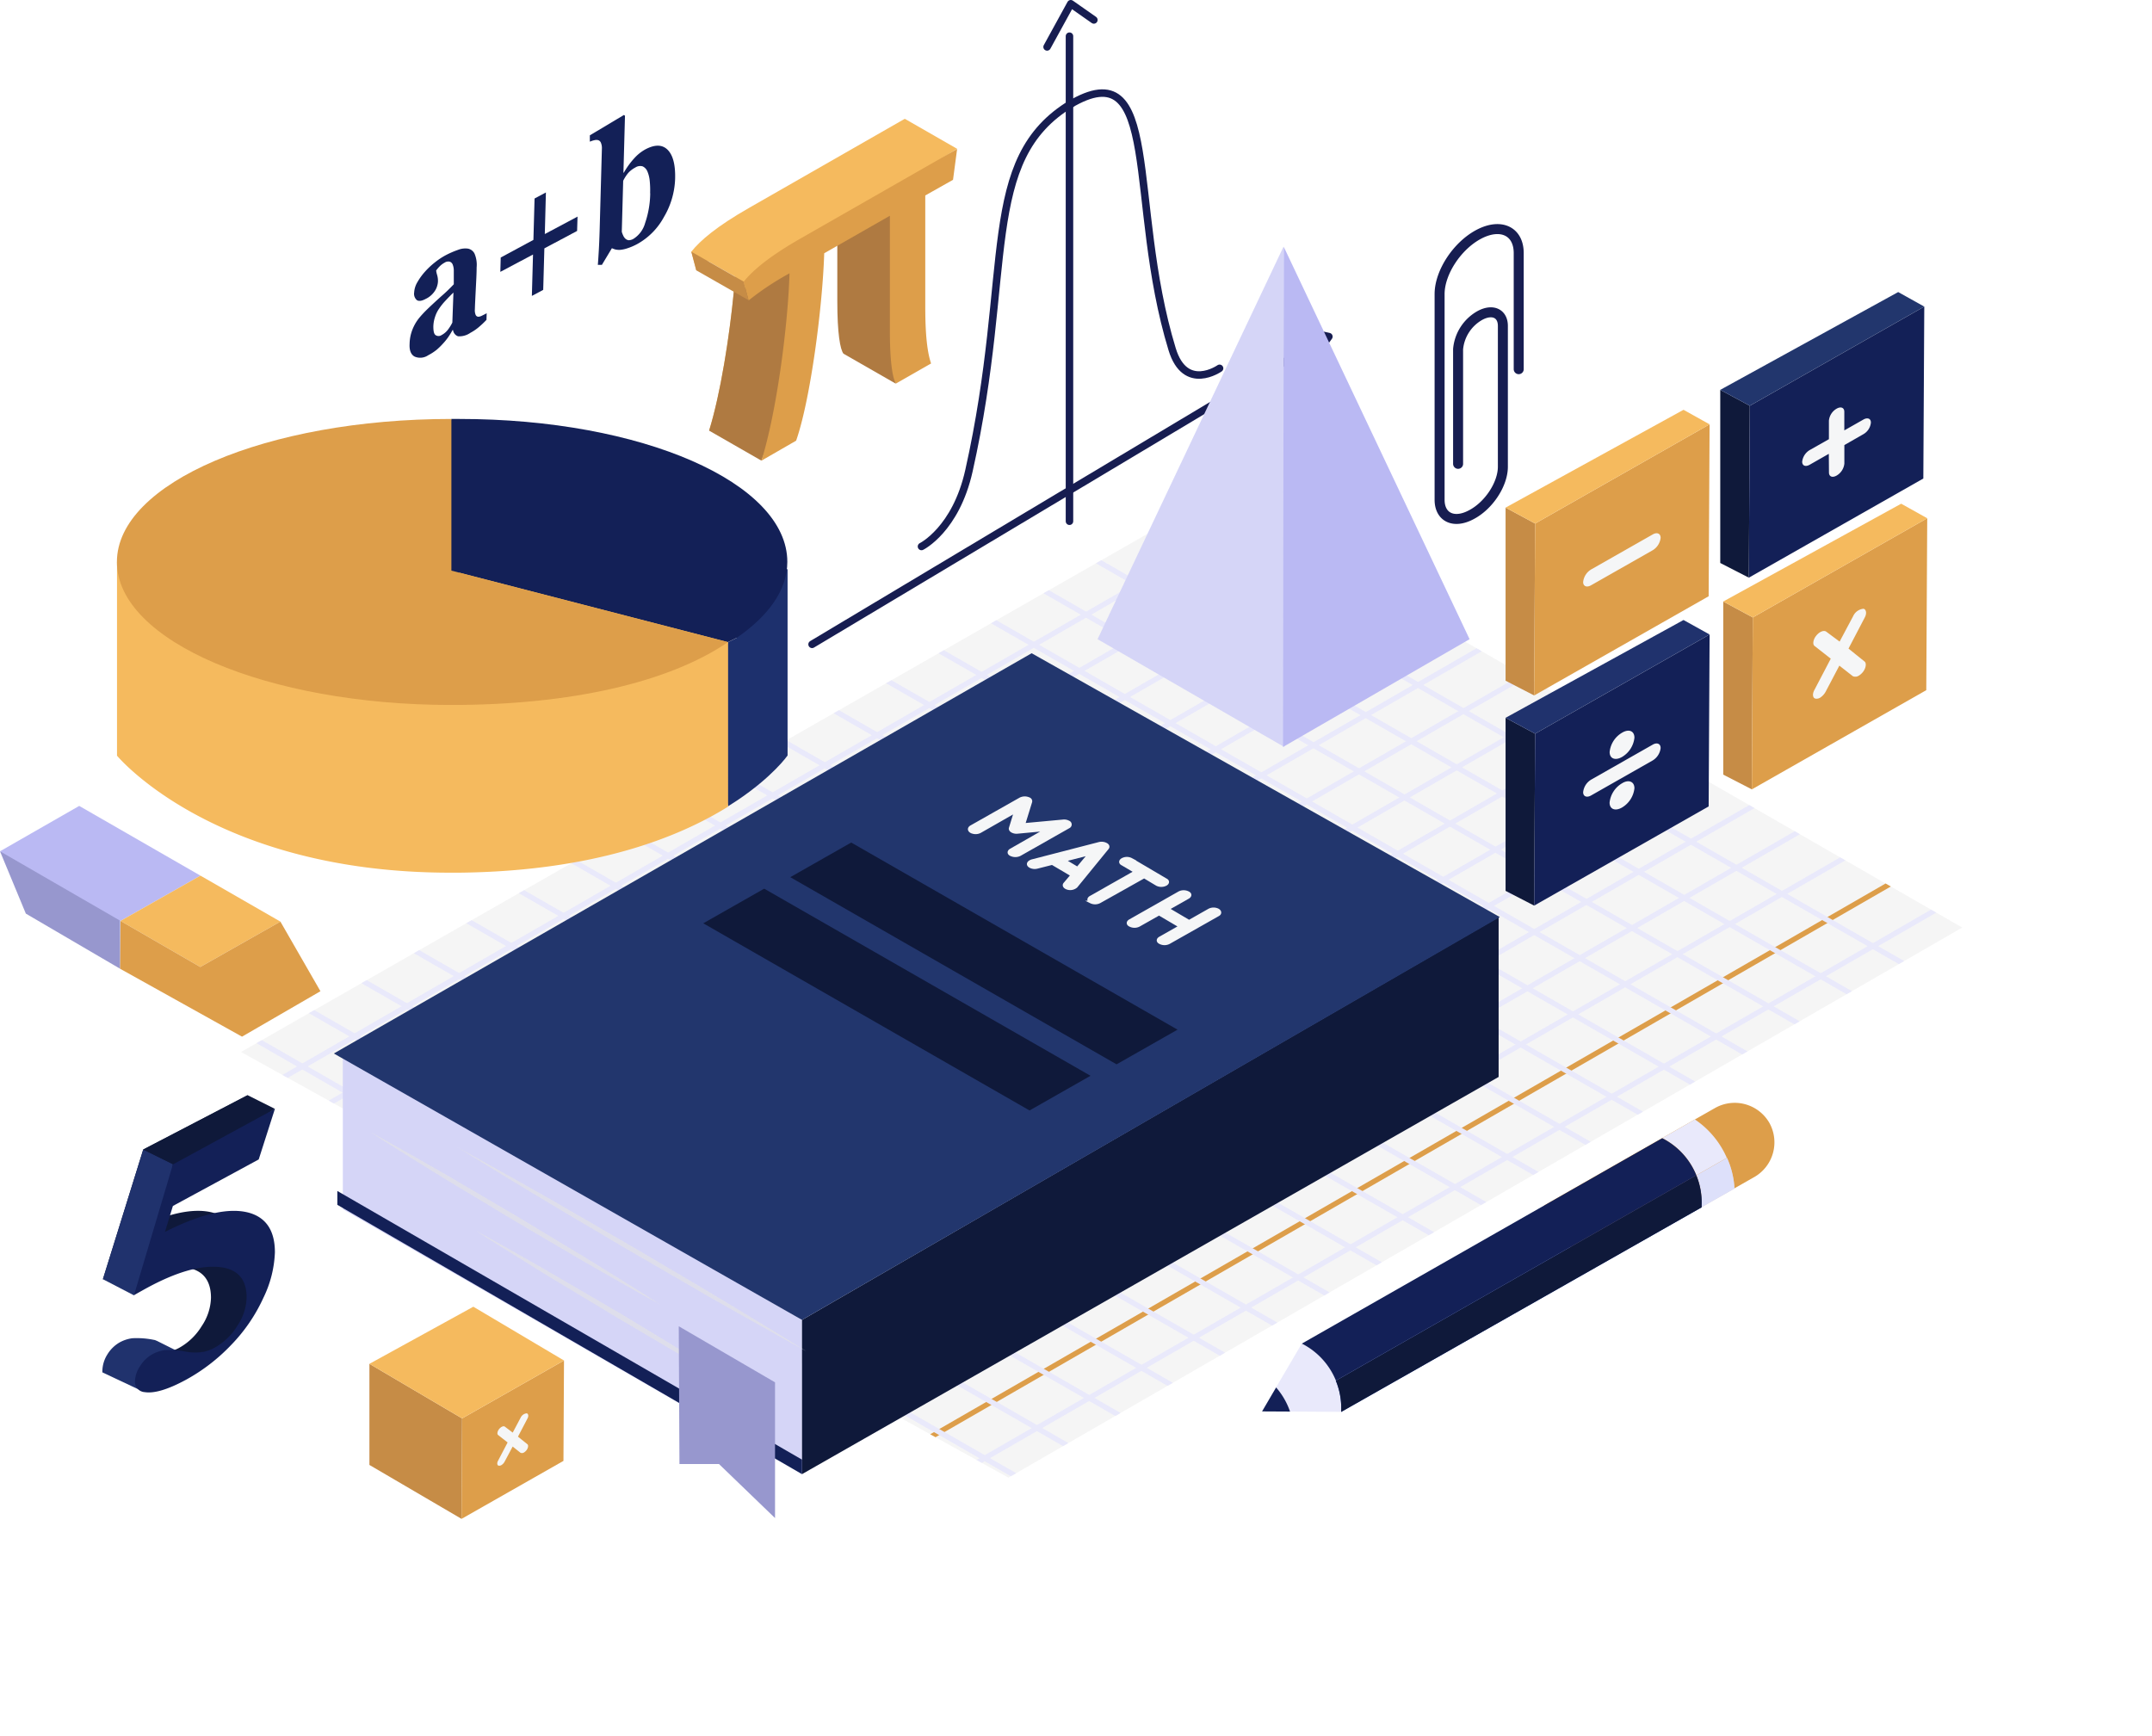 <svg xmlns="http://www.w3.org/2000/svg" xmlns:xlink="http://www.w3.org/1999/xlink" viewBox="0 0 430.55 347.33"><defs><clipPath id="clip-path"><polygon points="48.23 210.5 242.62 99.36 392.58 185.6 201.75 295.67 48.23 210.5" fill="none"/></clipPath></defs><title>Maths</title><g style="isolation:isolate"><g id="Layer_2" data-name="Layer 2"><g id="OBJECTS"><line x1="213.97" y1="104.3" x2="213.97" y2="7.24" fill="none" stroke="#171d51" stroke-linecap="round" stroke-linejoin="round" stroke-width="1.5"/><polyline points="209.49 9.39 214.23 0.75 218.85 3.99" fill="none" stroke="#171d51" stroke-linecap="round" stroke-linejoin="round" stroke-width="1.5"/><line x1="162.47" y1="128.93" x2="259.54" y2="70.87" fill="none" stroke="#171d51" stroke-linecap="round" stroke-linejoin="round" stroke-width="1.5"/><polyline points="260.06 66.07 265.87 67.35 259.87 75.55" fill="none" stroke="#171d51" stroke-linecap="round" stroke-linejoin="round" stroke-width="1.5"/><path d="M184.36,109.35s6.87-3.38,9.5-15.17c9-40.18,1.84-62.3,20.57-73.5" fill="none" stroke="#171d51" stroke-linecap="round" stroke-linejoin="round" stroke-width="1.5"/><path d="M244,73.7s-6.86,4.82-9.49-3.82c-9-29.45-1.85-60.09-20.58-48.89" fill="none" stroke="#171d51" stroke-linecap="round" stroke-linejoin="round" stroke-width="1.5"/><g clip-path="url(#clip-path)"><polygon points="48.23 210.5 242.62 99.36 392.58 185.6 201.75 295.67 48.23 210.5" fill="#f5f5f5"/><polygon points="146.58 310.98 146.06 310.08 394.06 167.09 394.59 167.99 146.58 310.98" fill="#dd9e4a"/><g style="mix-blend-mode:multiply"><polygon points="52.83 218.41 52.3 217.51 300.31 74.53 300.83 75.43 52.83 218.41" fill="#e9e9fb"/></g><g style="mix-blend-mode:multiply"><polygon points="59.52 225.02 59 224.13 307 81.14 307.53 82.04 59.52 225.02" fill="#e9e9fb"/></g><g style="mix-blend-mode:multiply"><polygon points="66.22 231.63 65.7 230.74 313.7 87.75 314.23 88.65 66.22 231.63" fill="#e9e9fb"/></g><g style="mix-blend-mode:multiply"><polygon points="72.92 238.25 72.39 237.35 320.4 94.36 320.92 95.26 72.92 238.25" fill="#e9e9fb"/></g><g style="mix-blend-mode:multiply"><polygon points="79.61 244.86 79.09 243.96 327.1 100.97 327.62 101.87 79.61 244.86" fill="#e9e9fb"/></g><g style="mix-blend-mode:multiply"><polygon points="86.31 251.47 85.79 250.57 333.79 107.59 334.32 108.48 86.31 251.47" fill="#e9e9fb"/></g><g style="mix-blend-mode:multiply"><polygon points="93.01 258.08 92.48 257.18 340.49 114.2 341.01 115.1 93.01 258.08" fill="#e9e9fb"/></g><g style="mix-blend-mode:multiply"><polygon points="99.7 264.69 99.18 263.8 347.19 120.81 347.71 121.71 99.7 264.69" fill="#e9e9fb"/></g><g style="mix-blend-mode:multiply"><polygon points="106.4 271.31 105.88 270.41 353.88 127.42 354.41 128.32 106.4 271.31" fill="#e9e9fb"/></g><g style="mix-blend-mode:multiply"><polygon points="113.1 277.92 112.57 277.02 360.58 134.03 361.11 134.93 113.1 277.92" fill="#e9e9fb"/></g><g style="mix-blend-mode:multiply"><polygon points="119.8 284.53 119.27 283.63 367.28 140.65 367.8 141.54 119.8 284.53" fill="#e9e9fb"/></g><g style="mix-blend-mode:multiply"><polygon points="126.49 291.14 125.97 290.24 373.97 147.26 374.5 148.16 126.49 291.14" fill="#e9e9fb"/></g><g style="mix-blend-mode:multiply"><polygon points="133.19 297.75 132.66 296.85 380.67 153.87 381.19 154.77 133.19 297.75" fill="#e9e9fb"/></g><g style="mix-blend-mode:multiply"><polygon points="139.89 304.36 139.36 303.46 387.37 160.48 387.89 161.38 139.89 304.36" fill="#e9e9fb"/></g><g style="mix-blend-mode:multiply"><polygon points="153.28 317.59 152.76 316.69 400.76 173.7 401.29 174.6 153.28 317.59" fill="#e9e9fb"/></g><g style="mix-blend-mode:multiply"><polygon points="186.34 81.78 186.89 80.87 430.55 220.77 430 221.68 186.34 81.78" fill="#e9e9fb"/></g><g style="mix-blend-mode:multiply"><polygon points="178.26 89.17 178.81 88.26 422.47 228.16 421.92 229.07 178.26 89.17" fill="#e9e9fb"/></g><g style="mix-blend-mode:multiply"><polygon points="170.19 96.56 170.74 95.65 414.39 235.55 413.85 236.46 170.19 96.56" fill="#e9e9fb"/></g><g style="mix-blend-mode:multiply"><polygon points="162.11 103.95 162.66 103.05 406.32 242.94 405.77 243.85 162.11 103.95" fill="#e9e9fb"/></g><g style="mix-blend-mode:multiply"><polygon points="154.03 111.34 154.58 110.44 398.24 250.34 397.69 251.24 154.03 111.34" fill="#e9e9fb"/></g><g style="mix-blend-mode:multiply"><polygon points="145.96 118.73 146.51 117.83 390.17 257.73 389.62 258.63 145.96 118.73" fill="#e9e9fb"/></g><g style="mix-blend-mode:multiply"><polygon points="137.88 126.13 138.43 125.22 382.09 265.12 381.54 266.02 137.88 126.13" fill="#e9e9fb"/></g><g style="mix-blend-mode:multiply"><polygon points="129.8 133.52 130.35 132.61 374.01 272.51 373.46 273.42 129.8 133.52" fill="#e9e9fb"/></g><g style="mix-blend-mode:multiply"><polygon points="121.73 140.91 122.28 140 365.94 279.9 365.39 280.81 121.73 140.91" fill="#e9e9fb"/></g><g style="mix-blend-mode:multiply"><polygon points="113.65 148.3 114.2 147.39 357.86 287.29 357.31 288.2 113.65 148.3" fill="#e9e9fb"/></g><g style="mix-blend-mode:multiply"><polygon points="105.57 155.69 106.12 154.78 349.78 294.68 349.23 295.59 105.57 155.69" fill="#e9e9fb"/></g><g style="mix-blend-mode:multiply"><polygon points="97.5 163.08 98.05 162.18 341.71 302.07 341.16 302.98 97.5 163.08" fill="#e9e9fb"/></g><g style="mix-blend-mode:multiply"><polygon points="89.42 170.47 89.97 169.57 333.63 309.47 333.08 310.37 89.42 170.47" fill="#e9e9fb"/></g><g style="mix-blend-mode:multiply"><polygon points="81.34 177.87 81.89 176.96 325.55 316.86 325 317.76 81.34 177.87" fill="#e9e9fb"/></g><g style="mix-blend-mode:multiply"><polygon points="73.27 185.26 73.82 184.35 317.48 324.25 316.93 325.16 73.27 185.26" fill="#e9e9fb"/></g><g style="mix-blend-mode:multiply"><polygon points="65.19 192.65 65.74 191.74 309.4 331.64 308.85 332.55 65.19 192.65" fill="#e9e9fb"/></g><g style="mix-blend-mode:multiply"><polygon points="57.11 200.04 57.66 199.13 301.32 339.03 300.77 339.94 57.11 200.04" fill="#e9e9fb"/></g><g style="mix-blend-mode:multiply"><polygon points="49.04 207.43 49.59 206.52 293.25 346.42 292.7 347.33 49.04 207.43" fill="#e9e9fb"/></g></g><polygon points="68.59 211.09 68.59 241.95 160.46 294.97 160.46 264.11 68.59 211.09" fill="#d5d5f7"/><polygon points="160.46 264.11 160.46 294.97 299.83 215.49 299.83 183.5 160.46 264.11" fill="#0f193a"/><polygon points="66.79 210.8 206.4 130.71 300.07 183.5 160.46 264.11 66.79 210.8" fill="#22366d"/><polygon points="67.49 238.31 67.49 241.08 160.46 294.97 160.46 292.07 67.49 238.31" fill="#132057"/><polygon points="152.89 177.82 140.7 184.75 205.98 222.2 218.18 215.26 152.89 177.82" fill="#0f193a"/><polygon points="170.3 168.59 158.11 175.52 223.39 212.97 235.59 206.03 170.3 168.59" fill="#0f193a"/><path d="M213.79,164.45h0a1.87,1.87,0,0,0-1.11-.21l-7.82.72,1.39-4.5a.55.55,0,0,0-.32-.64l0,0a2.06,2.06,0,0,0-1.81,0l-9.84,5.57c-.5.29-.51.76,0,1.05a2,2,0,0,0,1.82,0l7-4-1,3.25c-.07.25.07.48.36.66h0a1.87,1.87,0,0,0,1.11.22l5.66-.53-7,4c-.5.29-.53.75,0,1a2.08,2.08,0,0,0,1.82,0l9.84-5.58A.56.56,0,0,0,213.79,164.45Z" fill="#f5f6f7" stroke="#f5f6f7" stroke-miterlimit="10" stroke-width="0.5"/><path d="M221.33,168.91a2,2,0,0,0-1.44-.17L206.5,172.2c-.65.18-1,.62-.67,1a1,1,0,0,0,.26.21,2,2,0,0,0,1.42.16l3-.76,3.92,2.31L213,176.81c-.24.29-.12.61.24.82a1.76,1.76,0,0,0,.35.15,1.87,1.87,0,0,0,1.74-.37l6.25-7.66C221.83,169.45,221.72,169.12,221.33,168.91Zm-5.76,4.78L213,172.15l4.9-1.26Z" fill="#f5f6f7" stroke="#f5f6f7" stroke-miterlimit="10" stroke-width="0.5"/><path d="M231.43,177a2,2,0,0,0,1.82,0c.52-.29.52-.76,0-1l-6.89-4.06a1.93,1.93,0,0,0-1.81,0c-.5.28-.54.75,0,1l2.55,1.5-8.91,5.05c-.52.29-.51.76,0,1a2,2,0,0,0,1.81,0l8.91-5Z" fill="#f5f6f7" stroke="#f5f6f7" stroke-miterlimit="10" stroke-width="0.5"/><path d="M243.7,182.06a2,2,0,0,0-1.8,0l-4,2.27-4.18-2.46,4-2.27c.52-.3.52-.76,0-1a2,2,0,0,0-1.81,0l-9.84,5.58c-.52.29-.53.75,0,1a2,2,0,0,0,1.82,0l4-2.26,4.18,2.46-4,2.27c-.51.29-.53.74,0,1a2,2,0,0,0,1.83,0l9.84-5.57C244.21,182.82,244.2,182.36,243.7,182.06Z" fill="#f5f6f7" stroke="#f5f6f7" stroke-miterlimit="10" stroke-width="0.5"/><g opacity="0.7" style="mix-blend-mode:multiply"><path d="M91.49,229.55l3.05,1.68,8,4.46c3.29,1.88,7.16,4,11.26,6.41l12.85,7.44,12.79,7.55c4.09,2.41,7.86,4.73,11.11,6.68s5.93,3.63,7.82,4.78l2.95,1.84-3-1.67c-1.93-1.08-4.71-2.59-8-4.47s-7.17-4-11.27-6.41l-12.85-7.44-12.79-7.55c-4.08-2.41-7.85-4.72-11.1-6.67l-7.82-4.79Z" fill="#e3e3e5"/><path d="M74.15,226.55l2.54,1.4c1.61.91,3.93,2.18,6.67,3.75s6,3.39,9.37,5.4l10.68,6.28L114,249.77c3.39,2,6.52,4,9.21,5.65s4.91,3.09,6.48,4.07l2.44,1.56-2.54-1.39c-1.61-.91-3.92-2.17-6.66-3.75s-6-3.39-9.37-5.4l-10.68-6.28-10.62-6.39c-3.39-2-6.51-4-9.21-5.65s-4.91-3.09-6.48-4.07Z" fill="#e3e3e5"/><path d="M95.15,246.22l2.54,1.4c1.61.91,3.93,2.17,6.67,3.75s6,3.39,9.37,5.4L124.41,263,135,269.43c3.39,2,6.52,4,9.21,5.66s4.91,3.09,6.48,4.07l2.44,1.56-2.54-1.4c-1.61-.91-3.92-2.17-6.66-3.75s-6-3.38-9.37-5.39L123.9,263.9l-10.62-6.39c-3.39-2-6.51-4-9.21-5.66s-4.91-3.08-6.48-4.06Z" fill="#e3e3e5"/></g><polygon points="135.8 265.38 155.06 276.6 155.06 303.76 143.85 292.95 135.94 292.95 135.8 265.38" fill="#9797ce"/><polygon points="219.59 127.9 256.92 149.46 256.79 49.36 219.59 127.9" fill="#d5d5f7"/><polygon points="294.02 127.9 256.7 149.46 256.83 49.36 294.02 127.9" fill="#bab9f3"/><polygon points="0 170.34 5.17 182.81 24.04 193.85 24.04 177.82 0 170.34" fill="#9797ce"/><polygon points="15.85 161.26 0 170.34 24.11 184.27 40.1 175.21 15.85 161.26" fill="#bab9f3"/><polygon points="56.1 184.41 40.1 175.21 24.11 184.27 40.07 193.49 56.1 184.41" fill="#f5ba5e"/><polygon points="24.04 193.85 24.11 184.27 40.07 193.49 56.1 184.41 64.11 198.34 48.42 207.43 24.04 193.85" fill="#dd9e4a"/><path d="M354,224.69a8,8,0,0,0-10.84-3c-7.79,4.43-21.08,12-34.23,19.51,2.27,3.55,4.47,7.14,6.84,10.63.6.89,1.21,1.78,1.8,2.67l33.45-19A8,8,0,0,0,354,224.69Z" fill="#dd9e4a"/><path d="M258.1,282.45l10.24.06v-.24a14.45,14.45,0,0,0-7.89-13.42l-5.15,8.77A14.43,14.43,0,0,1,258.1,282.45Z" fill="#e9e9fb"/><path d="M258.1,282.45a14.43,14.43,0,0,0-2.79-4.83l-2.81,4.8Z" fill="#132057"/><path d="M340.46,241.18l0,.38,6.54-3.71,0-.38a17.35,17.35,0,0,0-1.47-5.78l-6.1,3.48A14.32,14.32,0,0,1,340.46,241.18Z" fill="#e7ecff"/><path d="M339.39,235.17l6.1-3.48A17.89,17.89,0,0,0,339.1,224l-6.54,3.73A14.35,14.35,0,0,1,339.39,235.17Z" fill="#e9e9fb"/><path d="M340.44,241.56l0-.38a14.32,14.32,0,0,0-1.07-6l-57.27,32.64-14.84,8.46a14.31,14.31,0,0,1,1.07,6v.24l72.1-40.93Z" fill="#2244b0"/><path d="M340.46,241.18l0,.38,6.54-3.71,0-.38a17.35,17.35,0,0,0-1.47-5.78l-6.1,3.48A14.32,14.32,0,0,1,340.46,241.18Z" fill="#d5d5f7" opacity="0.5" style="mix-blend-mode:multiply"/><path d="M340.44,241.56l0-.38a14.32,14.32,0,0,0-1.07-6l-57.27,32.64-14.84,8.46a14.31,14.31,0,0,1,1.07,6v.24l72.1-40.93Z" fill="#0f193a"/><path d="M332.56,227.75h0l-72.1,41.1a14.37,14.37,0,0,1,6.82,7.42l14.84-8.46,57.27-32.64A14.35,14.35,0,0,0,332.56,227.75Z" fill="#132057"/><path d="M303.85,73.87V50.65c0-4.37-3.54-6.07-7.91-3.81h0c-4.37,2.27-7.92,7.65-7.92,12V100c0,3.5,2.84,4.87,6.33,3h0c3.5-1.81,6.33-6.11,6.33-9.61V65.22c0-2.48-2-3.44-4.48-2.16h0a8.61,8.61,0,0,0-4.48,6.81V92.81" fill="none" stroke="#171d51" stroke-linecap="round" stroke-linejoin="round" stroke-width="2"/><polygon points="301.22 143.63 301.22 178.26 306.94 181.21 307.13 146.81 301.22 143.63" fill="#0f193a"/><polygon points="301.22 101.57 301.22 136.21 306.94 139.16 307.13 104.76 301.22 101.57" fill="#c68c46"/><polygon points="341.85 119.31 306.94 139.16 307.13 104.76 342.04 84.91 341.85 119.31" fill="#dd9e4a"/><path d="M316.74,116.45a3.33,3.33,0,0,1,1.61-2.51l12.31-7c.86-.5,1.59-.19,1.58.69a3.33,3.33,0,0,1-1.6,2.48l-12.31,7C317.46,117.61,316.73,117.31,316.74,116.45Z" fill="#f5f6f7"/><polygon points="342.04 84.91 336.82 82 301.22 101.57 307.13 104.76 342.04 84.91" fill="#f5ba5e"/><polygon points="341.85 161.36 306.94 181.21 307.13 146.81 342.04 126.96 341.85 161.36" fill="#132057"/><polygon points="342.04 126.96 336.82 124.06 301.22 143.63 307.13 146.81 342.04 126.96" fill="#20326d"/><path d="M316.74,158.51a3.32,3.32,0,0,1,1.61-2.51l12.31-7c.86-.49,1.59-.19,1.58.69a3.33,3.33,0,0,1-1.6,2.48l-12.31,7C317.46,159.67,316.73,159.36,316.74,158.51Z" fill="#f5f6f7"/><path d="M327,147.61a5.09,5.09,0,0,1-2.49,3.86c-1.37.78-2.48.32-2.47-1a5.08,5.08,0,0,1,2.49-3.86C325.9,145.8,327,146.26,327,147.61Z" fill="#f5f6f7"/><path d="M327,157.73a5.11,5.11,0,0,1-2.5,3.86c-1.37.78-2.48.32-2.47-1a5.12,5.12,0,0,1,2.5-3.86C325.85,155.92,327,156.38,327,157.73Z" fill="#f5f6f7"/><polygon points="344.77 120.36 344.77 155 350.49 157.95 350.68 123.55 344.77 120.36" fill="#c68c46"/><polygon points="385.39 138.1 350.49 157.95 350.68 123.55 385.58 103.7 385.39 138.1" fill="#dd9e4a"/><polygon points="385.58 103.7 380.37 100.79 344.77 120.36 350.68 123.55 385.58 103.7" fill="#f5ba5e"/><path d="M373.07,123.58l-3.24,6.2,3.19,2.57c.46.33.29,1.35-.28,2.08a3.12,3.12,0,0,1-.87.78,1.26,1.26,0,0,1-1.18.09L368,133.19l-2.73,5.19a3.31,3.31,0,0,1-1.11,1.22,1.34,1.34,0,0,1-.87.2c-.62-.05-.75-.9-.28-1.75l3.27-6.25-3.22-2.53c-.46-.3-.32-1.28.3-2.06s1.49-1.17,2-.83l2.69,2,2.72-5.11a2.53,2.53,0,0,1,2.06-1.46C373.38,121.94,373.53,122.75,373.07,123.58Z" fill="#f5f6f7"/><polygon points="344.17 78.01 344.17 112.65 349.89 115.59 350.08 81.19 344.17 78.01" fill="#0f193a"/><polygon points="384.8 95.75 349.89 115.59 350.08 81.19 384.99 61.35 384.8 95.75" fill="#132057"/><polygon points="384.99 61.35 379.77 58.44 344.17 78.01 350.08 81.19 384.99 61.35" fill="#22366d"/><path d="M365.89,90.81,362.05,93c-.82.46-1.49.2-1.49-.62a3.13,3.13,0,0,1,1.5-2.32l3.85-2.18,0-3.71a3.11,3.11,0,0,1,1.55-2.4c.84-.48,1.54-.21,1.53.64l0,3.71,3.84-2.18c.82-.46,1.49-.18,1.48.62a3,3,0,0,1-1.49,2.31L369,89.06l0,3.7a3.14,3.14,0,0,1-1.55,2.4c-.86.49-1.54.21-1.53-.64Z" fill="#f5f6f7"/><polygon points="73.91 272.9 73.91 293.13 92.34 303.92 92.45 283.82 73.91 272.9" fill="#c68c46"/><polygon points="112.73 292.32 92.34 303.92 92.45 283.82 112.84 272.23 112.73 292.32" fill="#dd9e4a"/><polygon points="112.84 272.23 94.7 261.47 73.91 272.9 92.45 283.82 112.84 272.23" fill="#f5ba5e"/><path d="M105.53,283.84l-1.9,3.63,1.87,1.5c.27.19.17.79-.16,1.21a2,2,0,0,1-.51.46.76.76,0,0,1-.7.05l-1.56-1.24-1.6,3a1.8,1.8,0,0,1-.65.71.82.82,0,0,1-.5.12c-.36,0-.44-.53-.17-1l1.91-3.65-1.88-1.47c-.27-.18-.19-.75.18-1.21s.87-.68,1.15-.48l1.57,1.19,1.59-3a1.5,1.5,0,0,1,1.21-.86C105.71,282.88,105.8,283.36,105.53,283.84Z" fill="#f5f6f7"/><path d="M38,273.06l-3-3-.09,0-3.58-1.79h-.05a1.21,1.21,0,0,0-.45-.16,16.87,16.87,0,0,0-4.39-.33,7.21,7.21,0,0,0-2.52.84,6.88,6.88,0,0,0-2.44,2.4,6.43,6.43,0,0,0-1,3.58l7.7,3.63,1.8-2.15.1-.05A83.91,83.91,0,0,1,38,273.06Z" fill="#20326d"/><path d="M47.85,250.59q0-6.27-4.92-7.84-6-1.87-17.1,3.75l1.64-5.24L44.65,232l4.87-12.82L28.66,230,20.58,256c1.14-.64,2-1.13,2.59-1.44,5.73-3.11,9.59-1.27,13.37-1s5.67,2.35,5.67,6.13a10.61,10.61,0,0,1-1.85,5.65,12.27,12.27,0,0,1-4.5,4.35,7.49,7.49,0,0,1-.92.43l3,3c2.86-1.06,5.62-2.26,7-3.65a21.84,21.84,0,0,0,5.08-7.7C51.53,258.31,47.85,253.25,47.85,250.59Z" fill="#0f193a"/><polygon points="28.66 230.02 34.59 232.95 31.95 251.07 26.8 259.19 20.58 255.96 28.66 230.02" fill="#20326d"/><polygon points="49.52 219.13 55 221.88 42.11 230.45 34.59 232.95 28.66 230.02 49.52 219.13" fill="#0f193a"/><path d="M34.59,233,55,221.88,51.76,232l-17.17,9.31L33,246.5q11.1-5.61,17.1-3.75Q55,244.31,55,250.59a22.59,22.59,0,0,1-2.3,9.09,33.36,33.36,0,0,1-6.43,9.42,37,37,0,0,1-9.09,7c-3.57,1.93-6.31,2.76-8.23,2.46A2.07,2.07,0,0,1,27,276.4a5.74,5.74,0,0,1,1-3,6.88,6.88,0,0,1,2.44-2.4,7.44,7.44,0,0,1,2.52-.85,17.48,17.48,0,0,1,4.39.34,10.23,10.23,0,0,0,3.4,0,7.7,7.7,0,0,0,2.24-.85,12.32,12.32,0,0,0,4.49-4.35,10.54,10.54,0,0,0,1.86-5.65q0-5.67-5.68-6.13t-14.26,4.2c-.58.32-1.45.8-2.59,1.45Z" fill="#132057"/><path d="M174.66,43.68v-6.3c-2,1.11-4,2.15-6.14,3.09-.32.15-.64.28-1,.41V60.32c0,6.37.57,9.59,1.23,10.45l10.47,6,.14-35.56Z" fill="#af7a41"/><path d="M191.48,29.77l-10.46-6L149.79,41.64c-6.36,3.64-9.66,6.44-11.48,8.72l1,3.73c.7-.6,1.5-1.2,2.37-1.81l5.42,3.09c-.84,10.29-2.82,23.05-5.23,30.8l6.94-4c2.22-6.35,4.15-18.78,5.08-29Z" fill="#f5ba5e"/><path d="M153.64,55.6c0-.26.05-.51.07-.77-2,1.81-4,3.12-6.84,2.92-.92,9.82-2.78,21.26-5,28.42l10.46,6,6.24-15.8,1.91-23.15-6.59,2.31Z" fill="#af7a41"/><path d="M185.12,39.11V61.5c0,6.53.58,9.5,1.16,11.23l-7,4c-.66-.86-1.24-4.09-1.24-10.45V43.17l-13.14,7.51c-.33,10.68-2.73,29.23-5.62,37.5l-6.94,4c3-9.54,5.29-26.73,5.62-37.49a56.23,56.23,0,0,0-8.18,5.42l-1-3.73c1.82-2.28,5.12-5.08,11.49-8.72l31.22-17.85-.82,6.17Z" fill="#dd9e4a"/><polygon points="138.31 50.36 139.3 54.09 149.76 60.06 148.77 56.34 138.31 50.36" fill="#c68c46"/><path d="M97.33,64a17.91,17.91,0,0,1-1.45,1.38,9.2,9.2,0,0,1-1.76,1.21,3.89,3.89,0,0,1-2.48.7,1.51,1.51,0,0,1-1-1.25l-.09,0q-.48.86-.93,1.5a11.73,11.73,0,0,1-1,1.22A13.42,13.42,0,0,1,87.35,70a10.16,10.16,0,0,1-1.69,1.09,2.82,2.82,0,0,1-2.71.26c-.74-.4-1.08-1.26-1-2.58a8.18,8.18,0,0,1,.31-2.07,8.78,8.78,0,0,1,1.73-3.23c.37-.44.78-.88,1.22-1.32.84-.83,1.85-1.76,3-2.8a33.13,33.13,0,0,0,2.58-2.47l0-1.68c0-.29,0-.67,0-1.13a3.25,3.25,0,0,0-.2-1.08,1,1,0,0,0-.58-.62,1.32,1.32,0,0,0-1.08.2,4.11,4.11,0,0,0-1,.76,6.92,6.92,0,0,0-.67.8,5.37,5.37,0,0,0,.21.94,4.2,4.2,0,0,1,.15,1.28,3.42,3.42,0,0,1-.14.81,3.34,3.34,0,0,1-.38.9,4.49,4.49,0,0,1-1.95,1.76c-.78.42-1.36.49-1.75.23a1.67,1.67,0,0,1-.54-1.52,4.53,4.53,0,0,1,.66-2.09A12.22,12.22,0,0,1,85,54.39a15.32,15.32,0,0,1,2-1.88,14.31,14.31,0,0,1,2.11-1.41A18,18,0,0,1,91.63,50a3.93,3.93,0,0,1,2-.25,1.87,1.87,0,0,1,1.31,1,5.72,5.72,0,0,1,.42,2.77c0,1.32-.1,2.89-.19,4.72s-.15,3-.16,3.61A2.48,2.48,0,0,0,95.16,63a.62.62,0,0,0,.55.38,1.78,1.78,0,0,0,.74-.23c.34-.16.64-.32.92-.47Zm-6.61-5.46q-.78.75-1.56,1.59a12.33,12.33,0,0,0-1.27,1.57,6.15,6.15,0,0,0-.84,1.68,6.54,6.54,0,0,0-.35,1.95c0,.92.12,1.49.44,1.72a1.05,1.05,0,0,0,1.2,0,3.88,3.88,0,0,0,1.27-1.07,8.86,8.86,0,0,0,.89-1.43Z" fill="#132057"/><path d="M115.46,46.21l-6.55,3.49L108.68,58l-2.27,1.21.23-8.28L100.1,54.4l.08-2.87L106.72,48l.23-8.28,2.27-1.21L109,46.83l6.55-3.49Z" fill="#132057"/><path d="M135.07,35.81a16,16,0,0,1-2.24,7.62,13.51,13.51,0,0,1-5.28,5.37,11.58,11.58,0,0,1-2.09.9A6,6,0,0,1,124,50a3.45,3.45,0,0,1-1-.11l-.58-.22-2,3.33-.81,0c.07-.87.13-1.82.19-2.83s.12-2.37.17-4.06l.45-16.38a2.66,2.66,0,0,0-.18-1.12.87.87,0,0,0-.55-.56,1.57,1.57,0,0,0-.76,0,5,5,0,0,0-.92.3l0-1.27L124.84,23l.2.17-.31,11.38.08,0a16,16,0,0,1,2.12-2.92,8.49,8.49,0,0,1,2.15-1.72q2.89-1.55,4.5.07T135.07,35.81Zm-5,2.86a18,18,0,0,0-.08-2.48,6.35,6.35,0,0,0-.47-1.9,1.94,1.94,0,0,0-.94-1,1.77,1.77,0,0,0-1.49.24,5,5,0,0,0-1.41,1.09,7.8,7.8,0,0,0-1,1.56l-.28,10.19a4.28,4.28,0,0,0,.28.75,1.91,1.91,0,0,0,.44.64,1.21,1.21,0,0,0,.68.31,2,2,0,0,0,1-.32,5.44,5.44,0,0,0,2.27-3.13A19,19,0,0,0,130.09,38.67Z" fill="#132057"/><path d="M142.22,113.74l5.16,13.9-1.73.85-4,11.4,4,21.45,1.73-1.11c7.27-4.85,10.19-9.06,10.19-9.06V113.9Z" fill="#1d306d"/><path d="M91.88,83.83H90.31L77.9,119.26,120.53,128l25.12.48,1.73-.85c6.41-4.4,10.14-9.61,10.14-15.2C157.52,96.64,128.51,83.83,91.88,83.83Z" fill="#132057"/><path d="M91.88,114.58V116a3.22,3.22,0,0,1-.64.07c-2.18,0-3.18-2.23-3-4.31l-20.92-.78-43.91,1.5v38.73s19.35,23.41,66.71,23.41l1.78,0c26.82-.29,43.8-7,53.77-13.22V128.49Z" fill="#f5ba5e"/><path d="M90.31,83.83c-37,0-66.92,12.81-66.92,28.61s30,28.62,66.92,28.62c23.9,0,43.5-4.51,55.34-12.57L90.31,114.18Z" fill="#dd9e4a"/></g></g></g></svg>